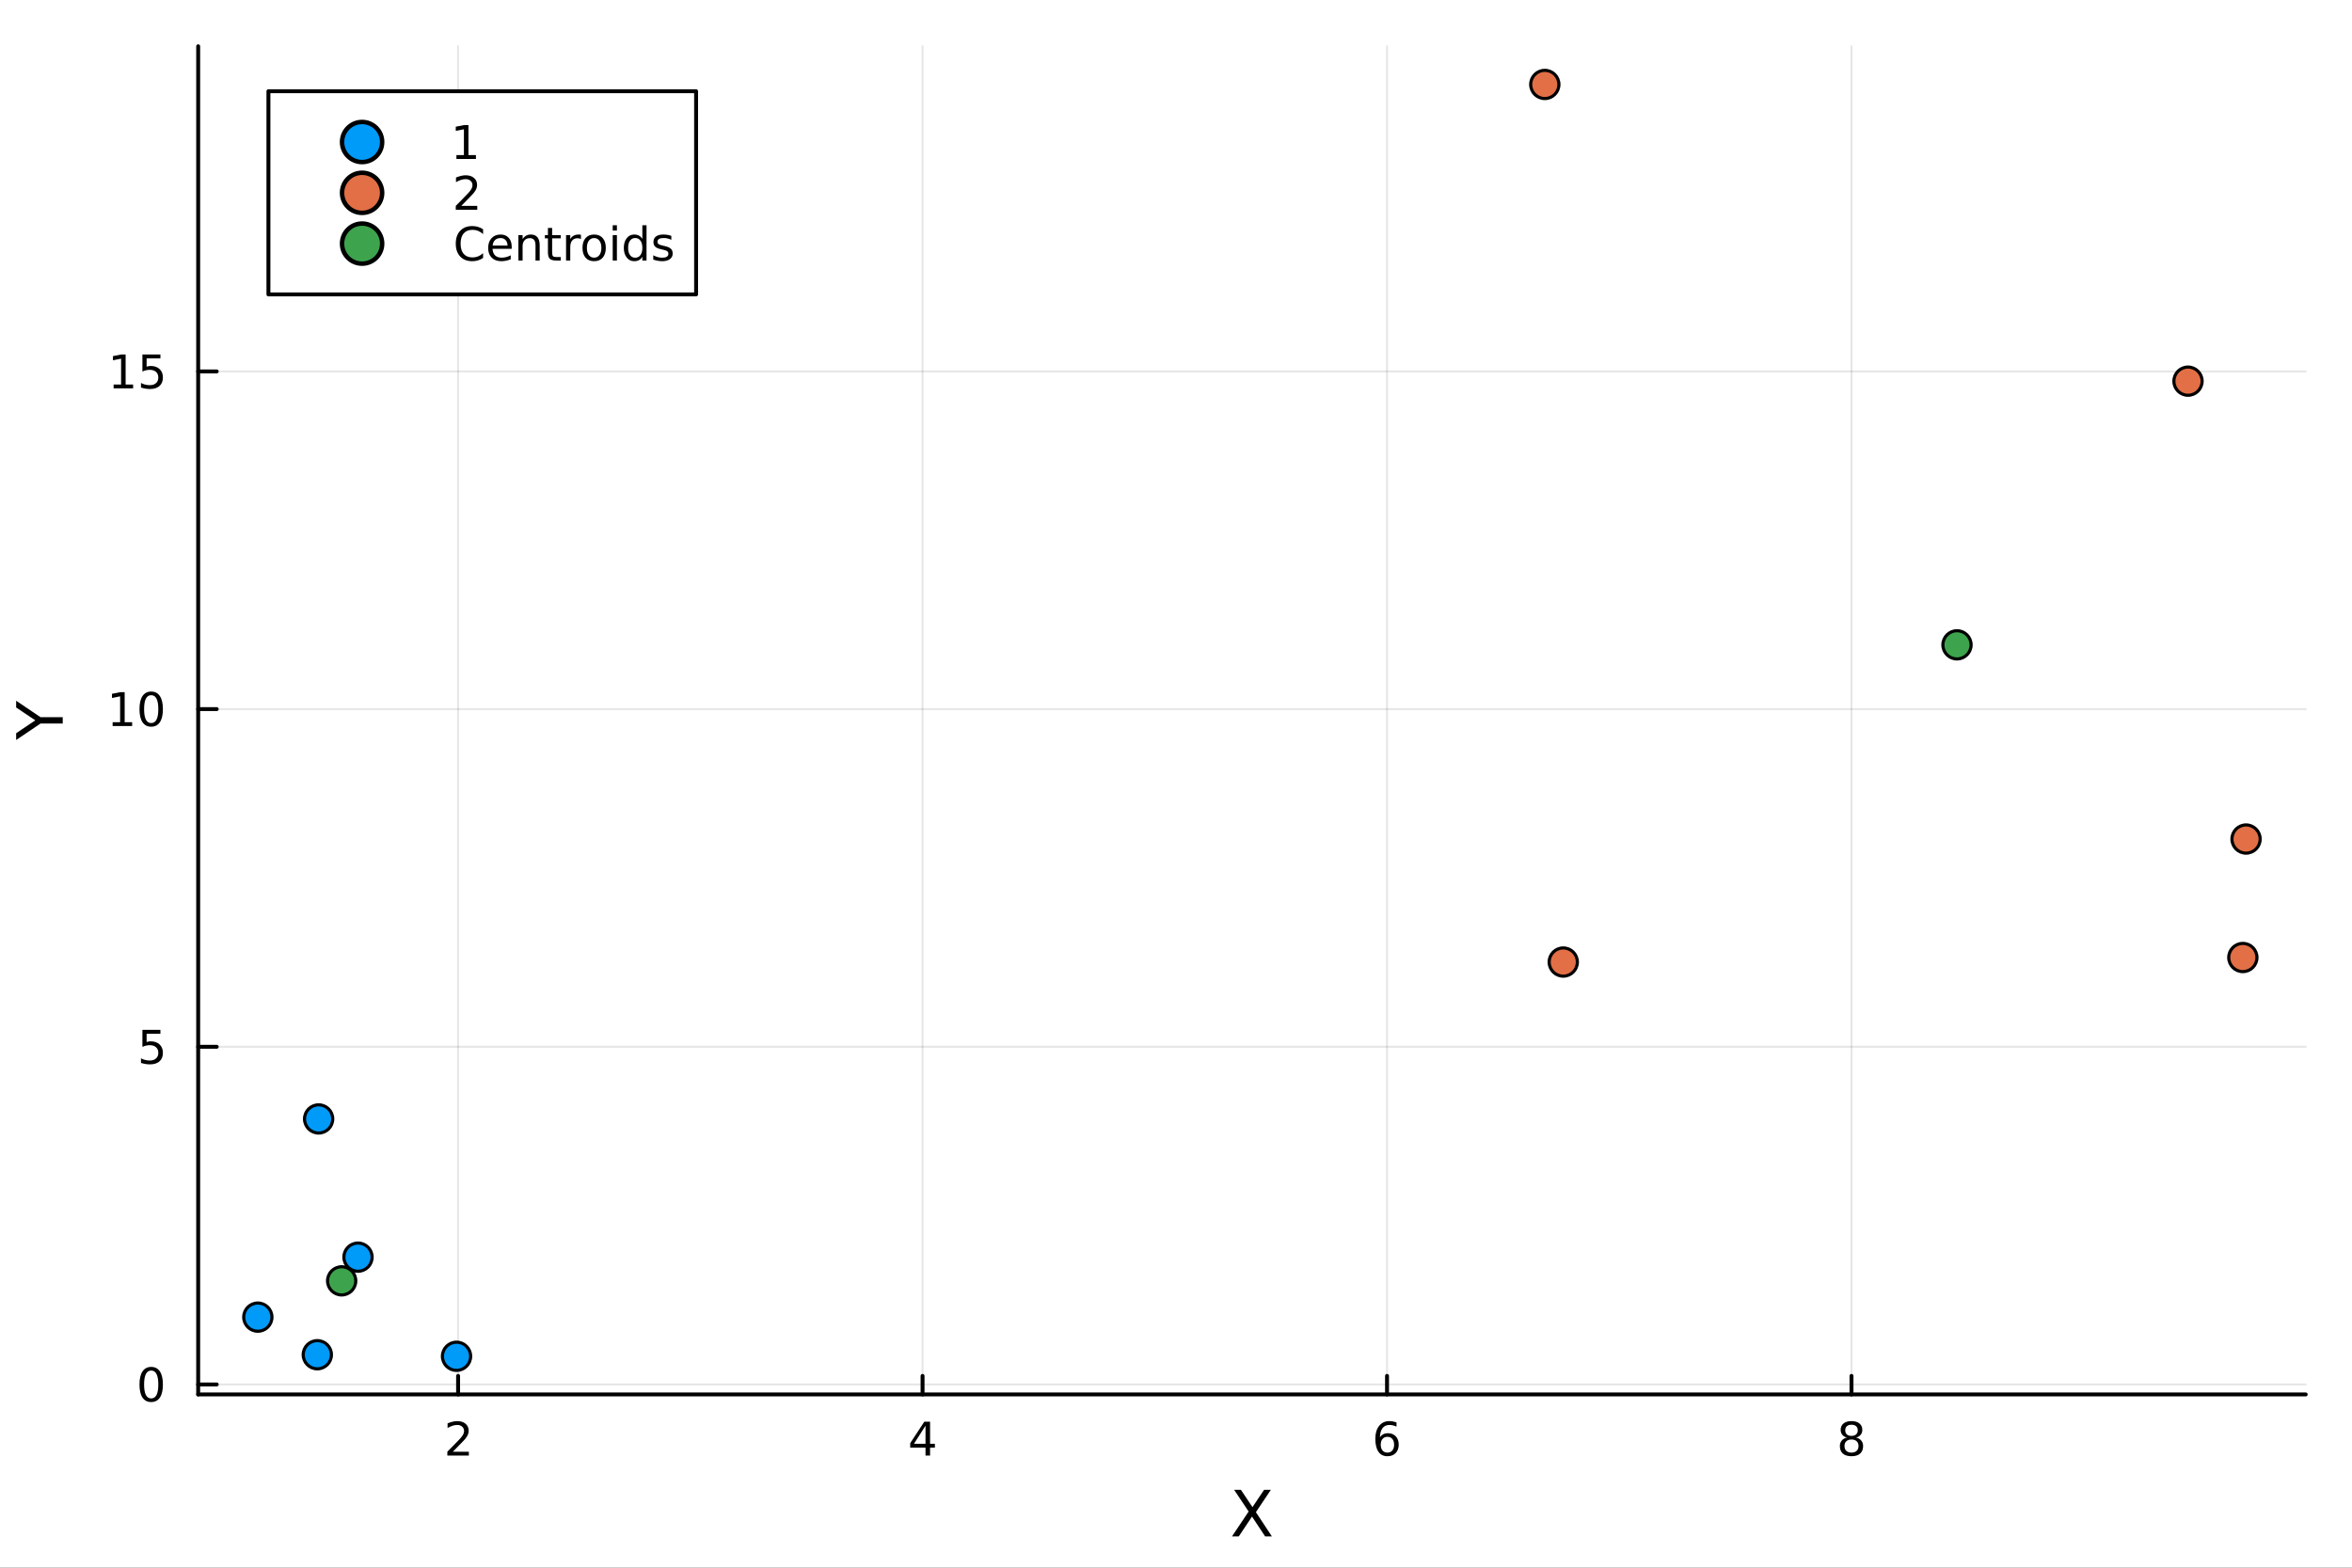 <?xml version="1.0" encoding="utf-8"?>
<svg xmlns="http://www.w3.org/2000/svg" xmlns:xlink="http://www.w3.org/1999/xlink" width="600" height="400" viewBox="0 0 2400 1600">
<rect x="0" y="0" width="2400" height="1600" fill="#333333" stroke="none"/>
<defs>
  <clipPath id="clip890">
    <rect x="0" y="0" width="2400" height="1600"/>
  </clipPath>
</defs>
<path clip-path="url(#clip890)" d="M0 1600 L2400 1600 L2400 0 L0 0  Z" fill="#ffffff" fill-rule="evenodd" fill-opacity="1"/>
<defs>
  <clipPath id="clip891">
    <rect x="480" y="0" width="1681" height="1600"/>
  </clipPath>
</defs>
<path clip-path="url(#clip890)" d="M202.227 1423.18 L2352.76 1423.18 L2352.76 47.244 L202.227 47.244  Z" fill="#ffffff" fill-rule="evenodd" fill-opacity="1"/>
<defs>
  <clipPath id="clip892">
    <rect x="202" y="47" width="2152" height="1377"/>
  </clipPath>
</defs>
<polyline clip-path="url(#clip892)" style="stroke:#000000; stroke-linecap:round; stroke-linejoin:round; stroke-width:2; stroke-opacity:0.1; fill:none" points="467.447,1423.18 467.447,47.244 "/>
<polyline clip-path="url(#clip892)" style="stroke:#000000; stroke-linecap:round; stroke-linejoin:round; stroke-width:2; stroke-opacity:0.1; fill:none" points="941.39,1423.18 941.39,47.244 "/>
<polyline clip-path="url(#clip892)" style="stroke:#000000; stroke-linecap:round; stroke-linejoin:round; stroke-width:2; stroke-opacity:0.1; fill:none" points="1415.33,1423.18 1415.33,47.244 "/>
<polyline clip-path="url(#clip892)" style="stroke:#000000; stroke-linecap:round; stroke-linejoin:round; stroke-width:2; stroke-opacity:0.1; fill:none" points="1889.28,1423.18 1889.28,47.244 "/>
<polyline clip-path="url(#clip890)" style="stroke:#000000; stroke-linecap:round; stroke-linejoin:round; stroke-width:4; stroke-opacity:1; fill:none" points="202.227,1423.18 2352.76,1423.18 "/>
<polyline clip-path="url(#clip890)" style="stroke:#000000; stroke-linecap:round; stroke-linejoin:round; stroke-width:4; stroke-opacity:1; fill:none" points="467.447,1423.18 467.447,1404.28 "/>
<polyline clip-path="url(#clip890)" style="stroke:#000000; stroke-linecap:round; stroke-linejoin:round; stroke-width:4; stroke-opacity:1; fill:none" points="941.39,1423.18 941.39,1404.28 "/>
<polyline clip-path="url(#clip890)" style="stroke:#000000; stroke-linecap:round; stroke-linejoin:round; stroke-width:4; stroke-opacity:1; fill:none" points="1415.33,1423.18 1415.33,1404.28 "/>
<polyline clip-path="url(#clip890)" style="stroke:#000000; stroke-linecap:round; stroke-linejoin:round; stroke-width:4; stroke-opacity:1; fill:none" points="1889.28,1423.18 1889.28,1404.28 "/>
<path clip-path="url(#clip890)" d="M462.1 1481.64 L478.419 1481.64 L478.419 1485.58 L456.475 1485.58 L456.475 1481.64 Q459.137 1478.89 463.72 1474.26 Q468.327 1469.61 469.507 1468.27 Q471.753 1465.74 472.632 1464.01 Q473.535 1462.25 473.535 1460.56 Q473.535 1457.8 471.591 1456.07 Q469.669 1454.33 466.568 1454.33 Q464.369 1454.33 461.915 1455.09 Q459.484 1455.86 456.707 1457.41 L456.707 1452.69 Q459.531 1451.55 461.984 1450.97 Q464.438 1450.39 466.475 1450.39 Q471.845 1450.39 475.04 1453.08 Q478.234 1455.77 478.234 1460.26 Q478.234 1462.39 477.424 1464.31 Q476.637 1466.2 474.531 1468.8 Q473.952 1469.47 470.85 1472.69 Q467.748 1475.88 462.1 1481.64 Z" fill="#000000" fill-rule="nonzero" fill-opacity="1" /><path clip-path="url(#clip890)" d="M944.4 1455.09 L932.594 1473.54 L944.4 1473.54 L944.4 1455.09 M943.173 1451.02 L949.052 1451.02 L949.052 1473.54 L953.983 1473.54 L953.983 1477.43 L949.052 1477.43 L949.052 1485.58 L944.4 1485.58 L944.4 1477.43 L928.798 1477.43 L928.798 1472.92 L943.173 1451.02 Z" fill="#000000" fill-rule="nonzero" fill-opacity="1" /><path clip-path="url(#clip890)" d="M1415.74 1466.44 Q1412.59 1466.44 1410.74 1468.59 Q1408.91 1470.74 1408.91 1474.49 Q1408.91 1478.22 1410.74 1480.39 Q1412.59 1482.55 1415.74 1482.55 Q1418.89 1482.55 1420.72 1480.39 Q1422.57 1478.22 1422.57 1474.49 Q1422.57 1470.74 1420.72 1468.59 Q1418.89 1466.44 1415.74 1466.44 M1425.02 1451.78 L1425.02 1456.04 Q1423.26 1455.21 1421.46 1454.77 Q1419.67 1454.33 1417.91 1454.33 Q1413.28 1454.33 1410.83 1457.45 Q1408.4 1460.58 1408.05 1466.9 Q1409.42 1464.89 1411.48 1463.82 Q1413.54 1462.73 1416.02 1462.73 Q1421.22 1462.73 1424.23 1465.9 Q1427.27 1469.05 1427.27 1474.49 Q1427.27 1479.82 1424.12 1483.03 Q1420.97 1486.25 1415.74 1486.25 Q1409.74 1486.25 1406.57 1481.67 Q1403.4 1477.06 1403.4 1468.33 Q1403.4 1460.14 1407.29 1455.28 Q1411.18 1450.39 1417.73 1450.39 Q1419.49 1450.39 1421.27 1450.74 Q1423.08 1451.09 1425.02 1451.78 Z" fill="#000000" fill-rule="nonzero" fill-opacity="1" /><path clip-path="url(#clip890)" d="M1889.28 1469.17 Q1885.94 1469.17 1884.02 1470.95 Q1882.12 1472.73 1882.12 1475.86 Q1882.12 1478.98 1884.02 1480.77 Q1885.94 1482.55 1889.28 1482.55 Q1892.61 1482.55 1894.53 1480.77 Q1896.45 1478.96 1896.45 1475.86 Q1896.45 1472.73 1894.53 1470.95 Q1892.63 1469.17 1889.28 1469.17 M1884.6 1467.18 Q1881.59 1466.44 1879.9 1464.38 Q1878.23 1462.32 1878.23 1459.35 Q1878.23 1455.21 1881.17 1452.8 Q1884.14 1450.39 1889.28 1450.39 Q1894.44 1450.39 1897.38 1452.8 Q1900.32 1455.21 1900.32 1459.35 Q1900.32 1462.32 1898.63 1464.38 Q1896.96 1466.44 1893.98 1467.18 Q1897.36 1467.96 1899.23 1470.26 Q1901.13 1472.55 1901.13 1475.86 Q1901.13 1480.88 1898.05 1483.57 Q1894.99 1486.25 1889.28 1486.25 Q1883.56 1486.25 1880.48 1483.57 Q1877.42 1480.88 1877.42 1475.86 Q1877.42 1472.55 1879.32 1470.26 Q1881.22 1467.96 1884.6 1467.18 M1882.89 1459.79 Q1882.89 1462.48 1884.55 1463.98 Q1886.24 1465.49 1889.28 1465.49 Q1892.29 1465.49 1893.98 1463.98 Q1895.69 1462.48 1895.69 1459.79 Q1895.69 1457.11 1893.98 1455.6 Q1892.29 1454.1 1889.28 1454.1 Q1886.24 1454.1 1884.55 1455.6 Q1882.89 1457.11 1882.89 1459.79 Z" fill="#000000" fill-rule="nonzero" fill-opacity="1" /><path clip-path="url(#clip890)" d="M1259.32 1520.52 L1266.22 1520.52 L1278.03 1538.19 L1289.9 1520.52 L1296.81 1520.52 L1281.53 1543.34 L1297.83 1568.04 L1290.92 1568.04 L1277.56 1547.83 L1264.09 1568.04 L1257.15 1568.04 L1274.12 1542.68 L1259.32 1520.52 Z" fill="#000000" fill-rule="nonzero" fill-opacity="1" /><polyline clip-path="url(#clip892)" style="stroke:#000000; stroke-linecap:round; stroke-linejoin:round; stroke-width:2; stroke-opacity:0.1; fill:none" points="202.227,1413 2352.76,1413 "/>
<polyline clip-path="url(#clip892)" style="stroke:#000000; stroke-linecap:round; stroke-linejoin:round; stroke-width:2; stroke-opacity:0.1; fill:none" points="202.227,1068.36 2352.76,1068.36 "/>
<polyline clip-path="url(#clip892)" style="stroke:#000000; stroke-linecap:round; stroke-linejoin:round; stroke-width:2; stroke-opacity:0.1; fill:none" points="202.227,723.722 2352.76,723.722 "/>
<polyline clip-path="url(#clip892)" style="stroke:#000000; stroke-linecap:round; stroke-linejoin:round; stroke-width:2; stroke-opacity:0.1; fill:none" points="202.227,379.083 2352.76,379.083 "/>
<polyline clip-path="url(#clip890)" style="stroke:#000000; stroke-linecap:round; stroke-linejoin:round; stroke-width:4; stroke-opacity:1; fill:none" points="202.227,1423.18 202.227,47.244 "/>
<polyline clip-path="url(#clip890)" style="stroke:#000000; stroke-linecap:round; stroke-linejoin:round; stroke-width:4; stroke-opacity:1; fill:none" points="202.227,1413 221.125,1413 "/>
<polyline clip-path="url(#clip890)" style="stroke:#000000; stroke-linecap:round; stroke-linejoin:round; stroke-width:4; stroke-opacity:1; fill:none" points="202.227,1068.36 221.125,1068.36 "/>
<polyline clip-path="url(#clip890)" style="stroke:#000000; stroke-linecap:round; stroke-linejoin:round; stroke-width:4; stroke-opacity:1; fill:none" points="202.227,723.722 221.125,723.722 "/>
<polyline clip-path="url(#clip890)" style="stroke:#000000; stroke-linecap:round; stroke-linejoin:round; stroke-width:4; stroke-opacity:1; fill:none" points="202.227,379.083 221.125,379.083 "/>
<path clip-path="url(#clip890)" d="M154.283 1398.8 Q150.672 1398.8 148.843 1402.36 Q147.038 1405.9 147.038 1413.03 Q147.038 1420.14 148.843 1423.71 Q150.672 1427.25 154.283 1427.25 Q157.917 1427.25 159.723 1423.71 Q161.552 1420.14 161.552 1413.03 Q161.552 1405.9 159.723 1402.36 Q157.917 1398.8 154.283 1398.8 M154.283 1395.09 Q160.093 1395.09 163.149 1399.7 Q166.227 1404.28 166.227 1413.03 Q166.227 1421.76 163.149 1426.37 Q160.093 1430.95 154.283 1430.95 Q148.473 1430.95 145.394 1426.37 Q142.339 1421.76 142.339 1413.03 Q142.339 1404.28 145.394 1399.7 Q148.473 1395.09 154.283 1395.09 Z" fill="#000000" fill-rule="nonzero" fill-opacity="1" /><path clip-path="url(#clip890)" d="M145.325 1051.08 L163.681 1051.08 L163.681 1055.02 L149.607 1055.02 L149.607 1063.49 Q150.626 1063.14 151.644 1062.98 Q152.663 1062.79 153.681 1062.79 Q159.468 1062.79 162.848 1065.97 Q166.227 1069.14 166.227 1074.55 Q166.227 1080.13 162.755 1083.23 Q159.283 1086.31 152.964 1086.31 Q150.788 1086.31 148.519 1085.94 Q146.274 1085.57 143.866 1084.83 L143.866 1080.13 Q145.95 1081.27 148.172 1081.82 Q150.394 1082.38 152.871 1082.38 Q156.876 1082.38 159.214 1080.27 Q161.552 1078.16 161.552 1074.55 Q161.552 1070.94 159.214 1068.84 Q156.876 1066.73 152.871 1066.73 Q150.996 1066.73 149.121 1067.15 Q147.269 1067.56 145.325 1068.44 L145.325 1051.08 Z" fill="#000000" fill-rule="nonzero" fill-opacity="1" /><path clip-path="url(#clip890)" d="M114.931 737.067 L122.57 737.067 L122.57 710.701 L114.26 712.368 L114.26 708.109 L122.524 706.442 L127.2 706.442 L127.2 737.067 L134.839 737.067 L134.839 741.002 L114.931 741.002 L114.931 737.067 Z" fill="#000000" fill-rule="nonzero" fill-opacity="1" /><path clip-path="url(#clip890)" d="M154.283 709.521 Q150.672 709.521 148.843 713.085 Q147.038 716.627 147.038 723.757 Q147.038 730.863 148.843 734.428 Q150.672 737.97 154.283 737.97 Q157.917 737.97 159.723 734.428 Q161.552 730.863 161.552 723.757 Q161.552 716.627 159.723 713.085 Q157.917 709.521 154.283 709.521 M154.283 705.817 Q160.093 705.817 163.149 710.423 Q166.227 715.007 166.227 723.757 Q166.227 732.484 163.149 737.09 Q160.093 741.673 154.283 741.673 Q148.473 741.673 145.394 737.09 Q142.339 732.484 142.339 723.757 Q142.339 715.007 145.394 710.423 Q148.473 705.817 154.283 705.817 Z" fill="#000000" fill-rule="nonzero" fill-opacity="1" /><path clip-path="url(#clip890)" d="M115.927 392.428 L123.566 392.428 L123.566 366.062 L115.256 367.729 L115.256 363.47 L123.519 361.803 L128.195 361.803 L128.195 392.428 L135.834 392.428 L135.834 396.363 L115.927 396.363 L115.927 392.428 Z" fill="#000000" fill-rule="nonzero" fill-opacity="1" /><path clip-path="url(#clip890)" d="M145.325 361.803 L163.681 361.803 L163.681 365.738 L149.607 365.738 L149.607 374.211 Q150.626 373.863 151.644 373.701 Q152.663 373.516 153.681 373.516 Q159.468 373.516 162.848 376.687 Q166.227 379.859 166.227 385.275 Q166.227 390.854 162.755 393.956 Q159.283 397.034 152.964 397.034 Q150.788 397.034 148.519 396.664 Q146.274 396.294 143.866 395.553 L143.866 390.854 Q145.95 391.988 148.172 392.544 Q150.394 393.099 152.871 393.099 Q156.876 393.099 159.214 390.993 Q161.552 388.886 161.552 385.275 Q161.552 381.664 159.214 379.558 Q156.876 377.451 152.871 377.451 Q150.996 377.451 149.121 377.868 Q147.269 378.285 145.325 379.164 L145.325 361.803 Z" fill="#000000" fill-rule="nonzero" fill-opacity="1" /><path clip-path="url(#clip890)" d="M16.484 755.248 L16.484 748.341 L36.027 735.164 L16.484 722.083 L16.484 715.176 L41.374 731.981 L64.004 731.981 L64.004 738.443 L41.374 738.443 L16.484 755.248 Z" fill="#000000" fill-rule="nonzero" fill-opacity="1" /><circle clip-path="url(#clip892)" cx="263.091" cy="1344.28" r="14.4" fill="#009af9" fill-rule="evenodd" fill-opacity="1" stroke="#000000" stroke-opacity="1" stroke-width="3.2"/>
<circle clip-path="url(#clip892)" cx="365.305" cy="1283.06" r="14.4" fill="#009af9" fill-rule="evenodd" fill-opacity="1" stroke="#000000" stroke-opacity="1" stroke-width="3.2"/>
<circle clip-path="url(#clip892)" cx="465.847" cy="1384.24" r="14.4" fill="#009af9" fill-rule="evenodd" fill-opacity="1" stroke="#000000" stroke-opacity="1" stroke-width="3.2"/>
<circle clip-path="url(#clip892)" cx="325.133" cy="1142" r="14.4" fill="#009af9" fill-rule="evenodd" fill-opacity="1" stroke="#000000" stroke-opacity="1" stroke-width="3.2"/>
<circle clip-path="url(#clip892)" cx="323.791" cy="1382.65" r="14.4" fill="#009af9" fill-rule="evenodd" fill-opacity="1" stroke="#000000" stroke-opacity="1" stroke-width="3.2"/>
<circle clip-path="url(#clip892)" cx="2291.89" cy="856.338" r="14.4" fill="#e26f46" fill-rule="evenodd" fill-opacity="1" stroke="#000000" stroke-opacity="1" stroke-width="3.2"/>
<circle clip-path="url(#clip892)" cx="1576.33" cy="86.186" r="14.4" fill="#e26f46" fill-rule="evenodd" fill-opacity="1" stroke="#000000" stroke-opacity="1" stroke-width="3.2"/>
<circle clip-path="url(#clip892)" cx="2288.62" cy="977.245" r="14.4" fill="#e26f46" fill-rule="evenodd" fill-opacity="1" stroke="#000000" stroke-opacity="1" stroke-width="3.2"/>
<circle clip-path="url(#clip892)" cx="2232.66" cy="389.018" r="14.4" fill="#e26f46" fill-rule="evenodd" fill-opacity="1" stroke="#000000" stroke-opacity="1" stroke-width="3.2"/>
<circle clip-path="url(#clip892)" cx="1595.16" cy="981.878" r="14.4" fill="#e26f46" fill-rule="evenodd" fill-opacity="1" stroke="#000000" stroke-opacity="1" stroke-width="3.2"/>
<circle clip-path="url(#clip892)" cx="348.633" cy="1307.25" r="14.4" fill="#3da44d" fill-rule="evenodd" fill-opacity="1" stroke="#000000" stroke-opacity="1" stroke-width="3.2"/>
<circle clip-path="url(#clip892)" cx="1996.93" cy="658.133" r="14.4" fill="#3da44d" fill-rule="evenodd" fill-opacity="1" stroke="#000000" stroke-opacity="1" stroke-width="3.2"/>
<path clip-path="url(#clip890)" d="M273.912 300.469 L710.306 300.469 L710.306 93.109 L273.912 93.109  Z" fill="#ffffff" fill-rule="evenodd" fill-opacity="1"/>
<polyline clip-path="url(#clip890)" style="stroke:#000000; stroke-linecap:round; stroke-linejoin:round; stroke-width:4; stroke-opacity:1; fill:none" points="273.912,300.469 710.306,300.469 710.306,93.109 273.912,93.109 273.912,300.469 "/>
<circle clip-path="url(#clip890)" cx="369.491" cy="144.949" r="20.48" fill="#009af9" fill-rule="evenodd" fill-opacity="1" stroke="#000000" stroke-opacity="1" stroke-width="4.551"/>
<path clip-path="url(#clip890)" d="M465.741 158.293 L473.38 158.293 L473.38 131.928 L465.07 133.595 L465.07 129.335 L473.334 127.669 L478.01 127.669 L478.01 158.293 L485.648 158.293 L485.648 162.229 L465.741 162.229 L465.741 158.293 Z" fill="#000000" fill-rule="nonzero" fill-opacity="1" /><circle clip-path="url(#clip890)" cx="369.491" cy="196.789" r="20.48" fill="#e26f46" fill-rule="evenodd" fill-opacity="1" stroke="#000000" stroke-opacity="1" stroke-width="4.551"/>
<path clip-path="url(#clip890)" d="M470.695 210.133 L487.014 210.133 L487.014 214.069 L465.07 214.069 L465.07 210.133 Q467.732 207.379 472.315 202.749 Q476.922 198.096 478.102 196.754 Q480.348 194.231 481.227 192.495 Q482.13 190.735 482.13 189.046 Q482.13 186.291 480.185 184.555 Q478.264 182.819 475.162 182.819 Q472.963 182.819 470.51 183.583 Q468.079 184.347 465.301 185.897 L465.301 181.175 Q468.125 180.041 470.579 179.462 Q473.033 178.884 475.07 178.884 Q480.44 178.884 483.635 181.569 Q486.829 184.254 486.829 188.745 Q486.829 190.874 486.019 192.796 Q485.232 194.694 483.125 197.286 Q482.547 197.958 479.445 201.175 Q476.343 204.37 470.695 210.133 Z" fill="#000000" fill-rule="nonzero" fill-opacity="1" /><circle clip-path="url(#clip890)" cx="369.491" cy="248.629" r="20.48" fill="#3da44d" fill-rule="evenodd" fill-opacity="1" stroke="#000000" stroke-opacity="1" stroke-width="4.551"/>
<path clip-path="url(#clip890)" d="M492.94 234.011 L492.94 238.941 Q490.579 236.742 487.894 235.654 Q485.232 234.566 482.223 234.566 Q476.297 234.566 473.148 238.2 Q470 241.812 470 248.663 Q470 255.492 473.148 259.126 Q476.297 262.737 482.223 262.737 Q485.232 262.737 487.894 261.649 Q490.579 260.561 492.94 258.362 L492.94 263.247 Q490.486 264.913 487.732 265.747 Q485 266.58 481.945 266.58 Q474.098 266.58 469.584 261.788 Q465.07 256.973 465.07 248.663 Q465.07 240.33 469.584 235.538 Q474.098 230.724 481.945 230.724 Q485.047 230.724 487.778 231.557 Q490.533 232.367 492.94 234.011 Z" fill="#000000" fill-rule="nonzero" fill-opacity="1" /><path clip-path="url(#clip890)" d="M522.153 251.881 L522.153 253.964 L502.57 253.964 Q502.847 258.362 505.209 260.677 Q507.593 262.969 511.829 262.969 Q514.283 262.969 516.574 262.367 Q518.889 261.765 521.157 260.561 L521.157 264.589 Q518.866 265.561 516.458 266.071 Q514.051 266.58 511.574 266.58 Q505.371 266.58 501.736 262.969 Q498.125 259.358 498.125 253.2 Q498.125 246.835 501.551 243.108 Q505 239.358 510.833 239.358 Q516.065 239.358 519.097 242.737 Q522.153 246.094 522.153 251.881 M517.894 250.631 Q517.847 247.136 515.926 245.052 Q514.028 242.969 510.88 242.969 Q507.315 242.969 505.162 244.983 Q503.033 246.997 502.709 250.654 L517.894 250.631 Z" fill="#000000" fill-rule="nonzero" fill-opacity="1" /><path clip-path="url(#clip890)" d="M550.694 250.261 L550.694 265.909 L546.435 265.909 L546.435 250.399 Q546.435 246.719 545 244.89 Q543.565 243.062 540.694 243.062 Q537.245 243.062 535.255 245.261 Q533.264 247.46 533.264 251.256 L533.264 265.909 L528.982 265.909 L528.982 239.983 L533.264 239.983 L533.264 244.011 Q534.792 241.673 536.852 240.515 Q538.935 239.358 541.643 239.358 Q546.111 239.358 548.403 242.136 Q550.694 244.89 550.694 250.261 Z" fill="#000000" fill-rule="nonzero" fill-opacity="1" /><path clip-path="url(#clip890)" d="M563.403 232.622 L563.403 239.983 L572.176 239.983 L572.176 243.293 L563.403 243.293 L563.403 257.367 Q563.403 260.538 564.259 261.441 Q565.139 262.344 567.801 262.344 L572.176 262.344 L572.176 265.909 L567.801 265.909 Q562.87 265.909 560.995 264.08 Q559.12 262.228 559.12 257.367 L559.12 243.293 L555.995 243.293 L555.995 239.983 L559.12 239.983 L559.12 232.622 L563.403 232.622 Z" fill="#000000" fill-rule="nonzero" fill-opacity="1" /><path clip-path="url(#clip890)" d="M592.801 243.964 Q592.083 243.548 591.227 243.362 Q590.393 243.154 589.375 243.154 Q585.764 243.154 583.819 245.515 Q581.898 247.853 581.898 252.251 L581.898 265.909 L577.616 265.909 L577.616 239.983 L581.898 239.983 L581.898 244.011 Q583.24 241.649 585.393 240.515 Q587.546 239.358 590.625 239.358 Q591.065 239.358 591.597 239.427 Q592.129 239.474 592.777 239.589 L592.801 243.964 Z" fill="#000000" fill-rule="nonzero" fill-opacity="1" /><path clip-path="url(#clip890)" d="M606.273 242.969 Q602.847 242.969 600.856 245.654 Q598.865 248.316 598.865 252.969 Q598.865 257.622 600.833 260.307 Q602.824 262.969 606.273 262.969 Q609.676 262.969 611.666 260.284 Q613.657 257.598 613.657 252.969 Q613.657 248.362 611.666 245.677 Q609.676 242.969 606.273 242.969 M606.273 239.358 Q611.828 239.358 615 242.969 Q618.171 246.58 618.171 252.969 Q618.171 259.335 615 262.969 Q611.828 266.58 606.273 266.58 Q600.694 266.58 597.523 262.969 Q594.375 259.335 594.375 252.969 Q594.375 246.58 597.523 242.969 Q600.694 239.358 606.273 239.358 Z" fill="#000000" fill-rule="nonzero" fill-opacity="1" /><path clip-path="url(#clip890)" d="M625.231 239.983 L629.49 239.983 L629.49 265.909 L625.231 265.909 L625.231 239.983 M625.231 229.89 L629.49 229.89 L629.49 235.284 L625.231 235.284 L625.231 229.89 Z" fill="#000000" fill-rule="nonzero" fill-opacity="1" /><path clip-path="url(#clip890)" d="M655.462 243.918 L655.462 229.89 L659.722 229.89 L659.722 265.909 L655.462 265.909 L655.462 262.02 Q654.12 264.335 652.06 265.469 Q650.023 266.58 647.152 266.58 Q642.453 266.58 639.49 262.83 Q636.55 259.08 636.55 252.969 Q636.55 246.858 639.49 243.108 Q642.453 239.358 647.152 239.358 Q650.023 239.358 652.06 240.492 Q654.12 241.603 655.462 243.918 M640.949 252.969 Q640.949 257.668 642.87 260.353 Q644.814 263.015 648.194 263.015 Q651.573 263.015 653.518 260.353 Q655.462 257.668 655.462 252.969 Q655.462 248.27 653.518 245.608 Q651.573 242.923 648.194 242.923 Q644.814 242.923 642.87 245.608 Q640.949 248.27 640.949 252.969 Z" fill="#000000" fill-rule="nonzero" fill-opacity="1" /><path clip-path="url(#clip890)" d="M685.022 240.747 L685.022 244.774 Q683.217 243.849 681.272 243.386 Q679.328 242.923 677.245 242.923 Q674.073 242.923 672.476 243.895 Q670.902 244.867 670.902 246.811 Q670.902 248.293 672.036 249.149 Q673.171 249.983 676.596 250.747 L678.055 251.071 Q682.592 252.043 684.49 253.825 Q686.411 255.585 686.411 258.756 Q686.411 262.367 683.541 264.473 Q680.694 266.58 675.694 266.58 Q673.61 266.58 671.342 266.163 Q669.097 265.77 666.597 264.96 L666.597 260.561 Q668.958 261.788 671.249 262.413 Q673.541 263.015 675.786 263.015 Q678.796 263.015 680.416 261.997 Q682.036 260.955 682.036 259.08 Q682.036 257.344 680.856 256.418 Q679.698 255.492 675.74 254.636 L674.259 254.288 Q670.3 253.455 668.541 251.742 Q666.782 250.006 666.782 246.997 Q666.782 243.339 669.374 241.349 Q671.967 239.358 676.735 239.358 Q679.096 239.358 681.18 239.705 Q683.263 240.052 685.022 240.747 Z" fill="#000000" fill-rule="nonzero" fill-opacity="1" /></svg>
